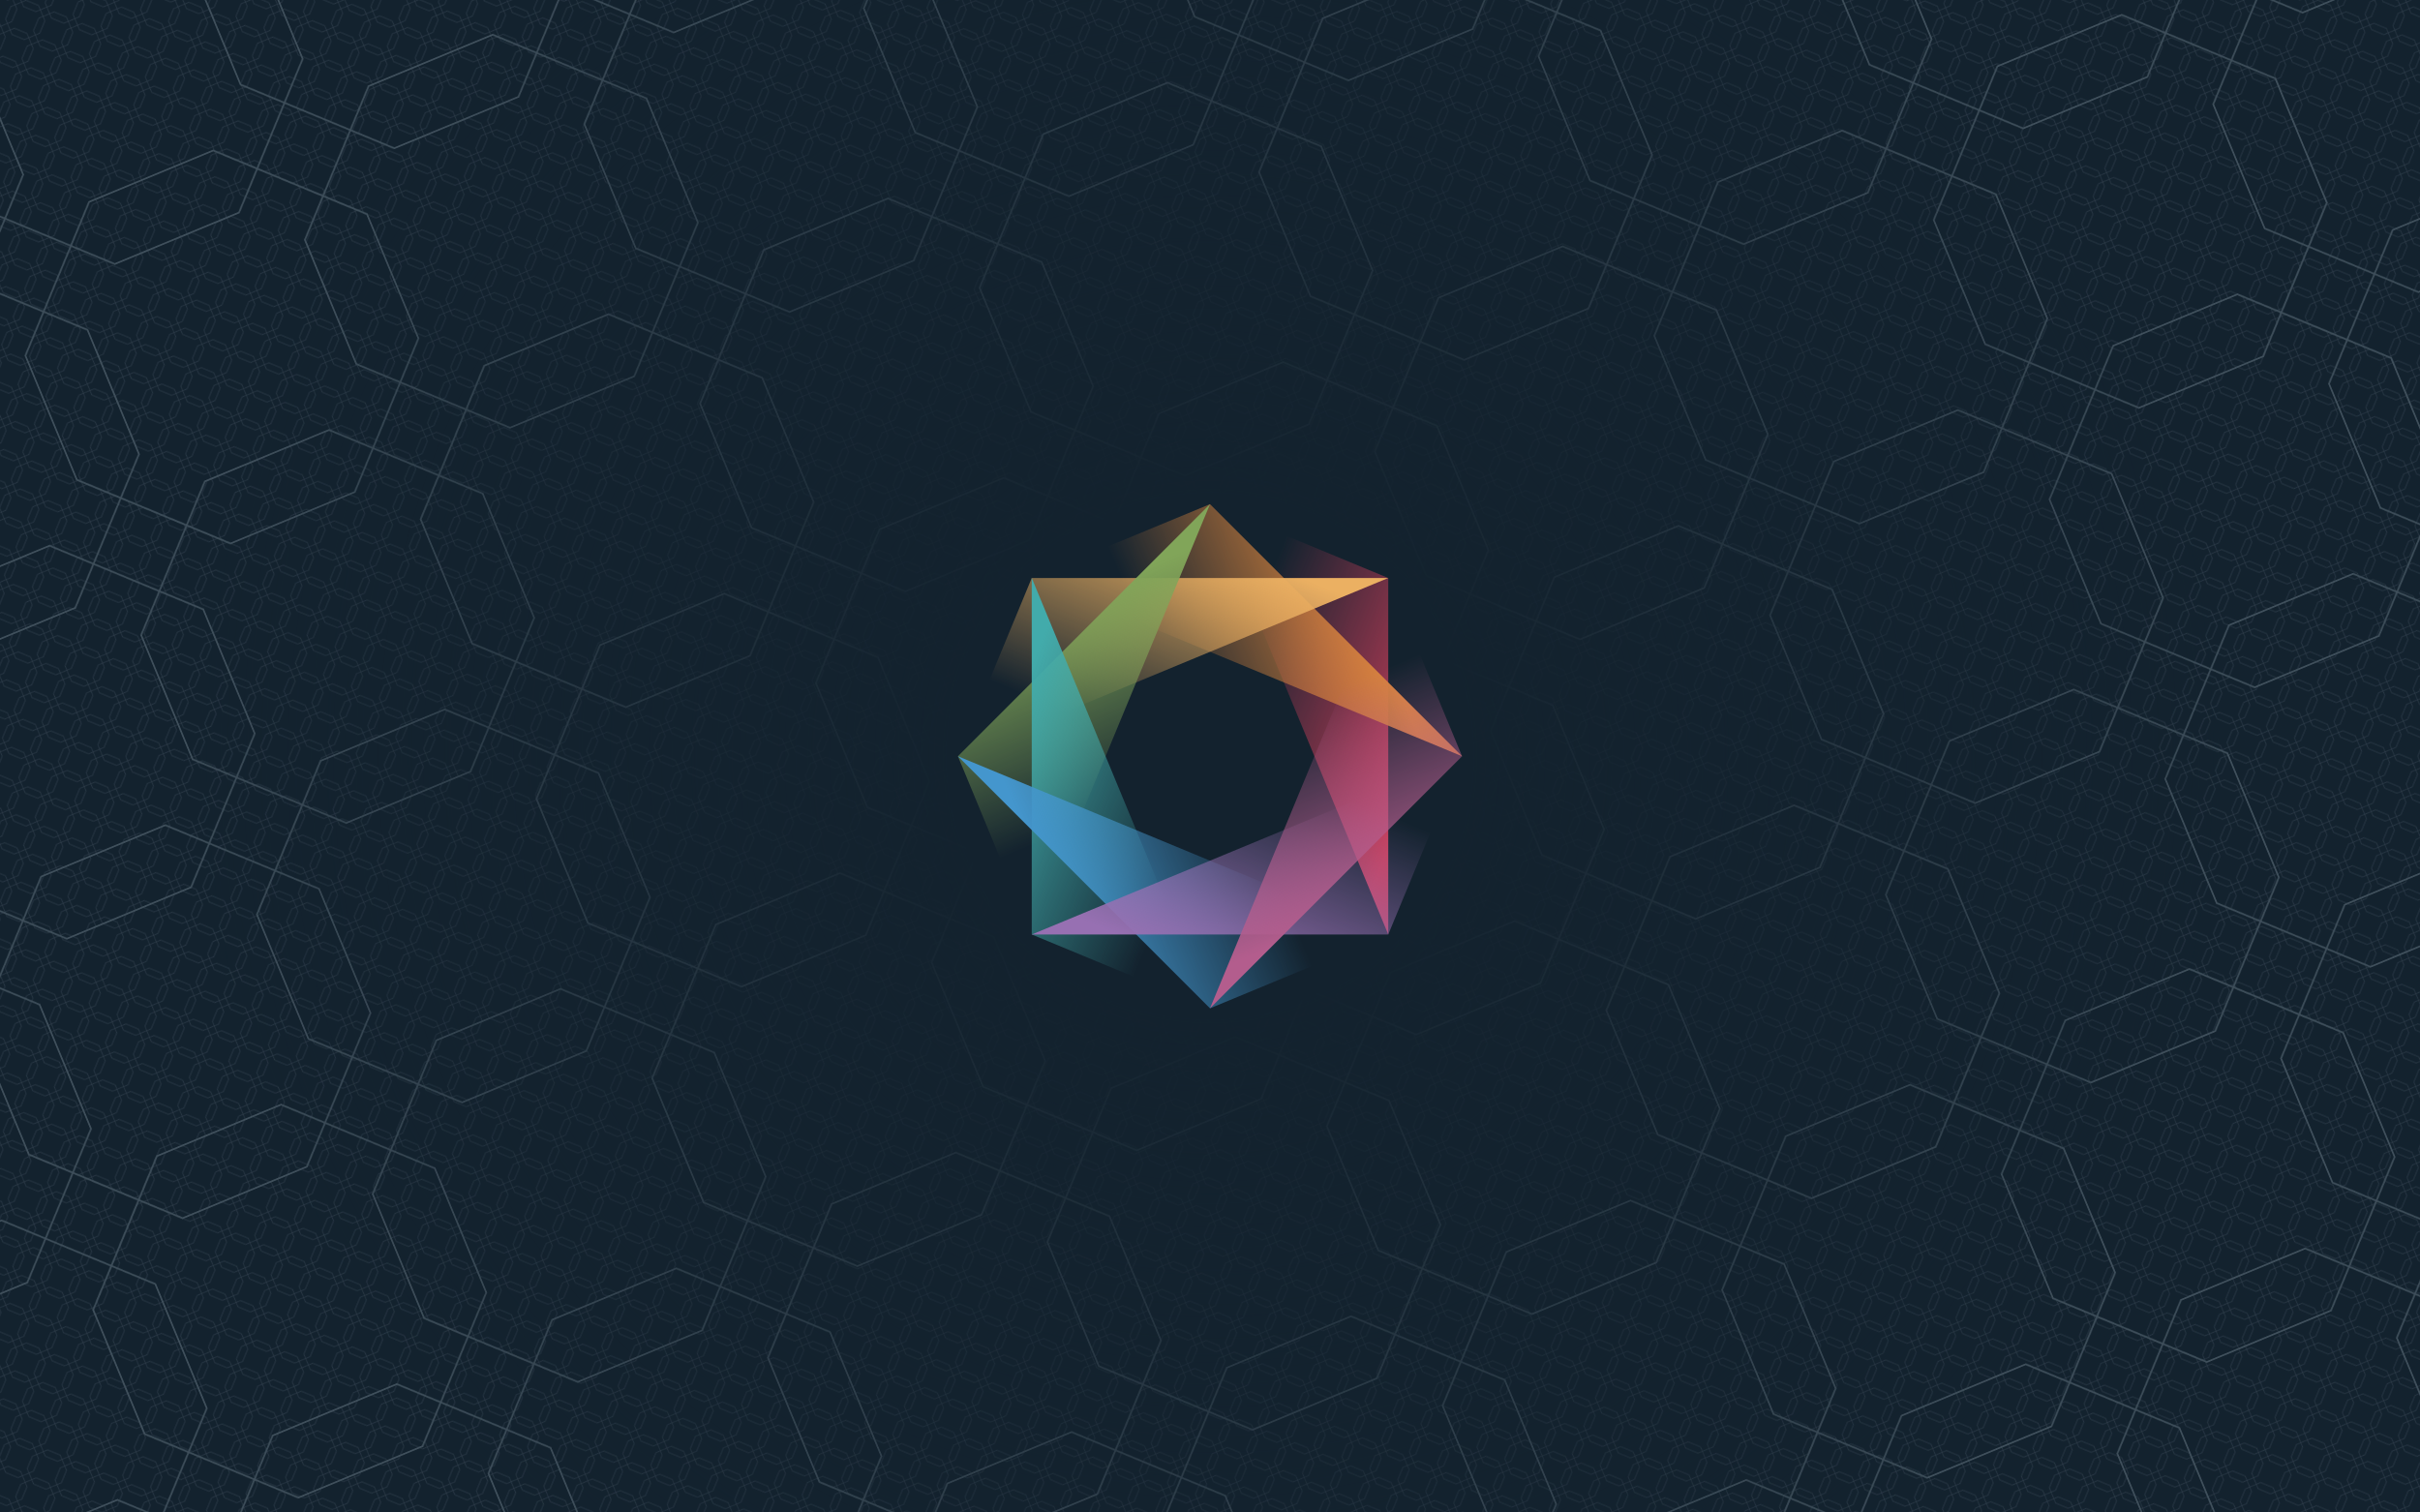 
        <svg xmlns="http://www.w3.org/2000/svg" width="2880" height="1800" viewBox="-1440 -900 2880 1800">
          <defs>
            <pattern id="bg" width="36" height="36" patternUnits="userSpaceOnUse" patternTransform="rotate(22.5)">
              <path d="
  M 6 0
  l 4 4
  l 16 0
  l 4 -4
  l 6 6
  l -4 4
  l 0 16
  l 4 4
  l -6 6
  l -4 -4
  l -16 0
  l -4 4
  l -6 -6
  l 4 -4
  l 0 -16
  l -4 -4
  z
  " stroke="#293845" stroke-width="1" fill="none"/>
            </pattern>
            <pattern id="bg-large" width="360" height="360" patternUnits="userSpaceOnUse" patternTransform="rotate(-22.5)">
              <path d="
  M 60 0
  l 40 40
  l 160 0
  l 40 -40
  l 60 60
  l -40 40
  l 0 160
  l 40 40
  l -60 60
  l -40 -40
  l -160 0
  l -40 40
  l -60 -60
  l 40 -40
  l 0 -160
  l -40 -40
  z
  " stroke="#3F4F5B" stroke-width="2" fill="none"/>
            </pattern>
            <radialGradient id="accent-bg">
              <stop offset="25%" stop-color="#13222E"/>
              <stop offset="100%" stop-color="#13222E" stop-opacity="0"/>
            </radialGradient>
            <linearGradient id="fill-0" x1="0" y1="0" x2="1" y2="1"><stop offset="25%" stop-color="#CA3E5A" stop-opacity="0"/><stop offset="90%" stop-color="#CA3E5A"/></linearGradient>
<linearGradient id="fill-1" x1="0" y1="0" x2="1" y2="1"><stop offset="25%" stop-color="#D8843E" stop-opacity="0"/><stop offset="90%" stop-color="#D8843E"/></linearGradient>
<linearGradient id="fill-2" x1="0" y1="0" x2="1" y2="1"><stop offset="25%" stop-color="#EBB062" stop-opacity="0"/><stop offset="90%" stop-color="#EBB062"/></linearGradient>
<linearGradient id="fill-3" x1="0" y1="0" x2="1" y2="1"><stop offset="25%" stop-color="#81A559" stop-opacity="0"/><stop offset="90%" stop-color="#81A559"/></linearGradient>
<linearGradient id="fill-4" x1="0" y1="0" x2="1" y2="1"><stop offset="25%" stop-color="#42ABAB" stop-opacity="0"/><stop offset="90%" stop-color="#42ABAB"/></linearGradient>
<linearGradient id="fill-5" x1="0" y1="0" x2="1" y2="1"><stop offset="25%" stop-color="#4496CD" stop-opacity="0"/><stop offset="90%" stop-color="#4496CD"/></linearGradient>
<linearGradient id="fill-6" x1="0" y1="0" x2="1" y2="1"><stop offset="25%" stop-color="#9770B2" stop-opacity="0"/><stop offset="90%" stop-color="#9770B2"/></linearGradient>
<linearGradient id="fill-7" x1="0" y1="0" x2="1" y2="1"><stop offset="25%" stop-color="#B35D8D" stop-opacity="0"/><stop offset="90%" stop-color="#B35D8D"/></linearGradient>
          </defs>
          <rect x="-1440" y="-900" width="2880" height="1800" fill="#13222E" />
          <rect x="-1440" y="-900" width="2880" height="1800" fill="url(#bg)"/>
          <rect x="-1440" y="-900" width="2880" height="1800" fill="url(#bg-large)"/>
          <circle r="1200" fill="url(#accent-bg)"/>
          <path d="M 0 -300 L 212.13 -212.13 L 212.13 212.13 Z" stroke="#CA3E5A" stroke-width="0" fill="url(#fill-0)" transform="rotate(0)"/>
<path d="M 0 -300 L 212.13 -212.13 L 212.13 212.13 Z" stroke="#D8843E" stroke-width="0" fill="url(#fill-1)" transform="rotate(-45)"/>
<path d="M 0 -300 L 212.13 -212.13 L 212.13 212.13 Z" stroke="#EBB062" stroke-width="0" fill="url(#fill-2)" transform="rotate(-90)"/>
<path d="M 0 -300 L 212.13 -212.13 L 212.13 212.13 Z" stroke="#81A559" stroke-width="0" fill="url(#fill-3)" transform="rotate(-135)"/>
<path d="M 0 -300 L 212.13 -212.13 L 212.13 212.13 Z" stroke="#42ABAB" stroke-width="0" fill="url(#fill-4)" transform="rotate(-180)"/>
<path d="M 0 -300 L 212.13 -212.13 L 212.13 212.13 Z" stroke="#4496CD" stroke-width="0" fill="url(#fill-5)" transform="rotate(-225)"/>
<path d="M 0 -300 L 212.13 -212.13 L 212.13 212.13 Z" stroke="#9770B2" stroke-width="0" fill="url(#fill-6)" transform="rotate(-270)"/>
<path d="M 0 -300 L 212.13 -212.13 L 212.13 212.13 Z" stroke="#B35D8D" stroke-width="0" fill="url(#fill-7)" transform="rotate(-315)"/>
        </svg>